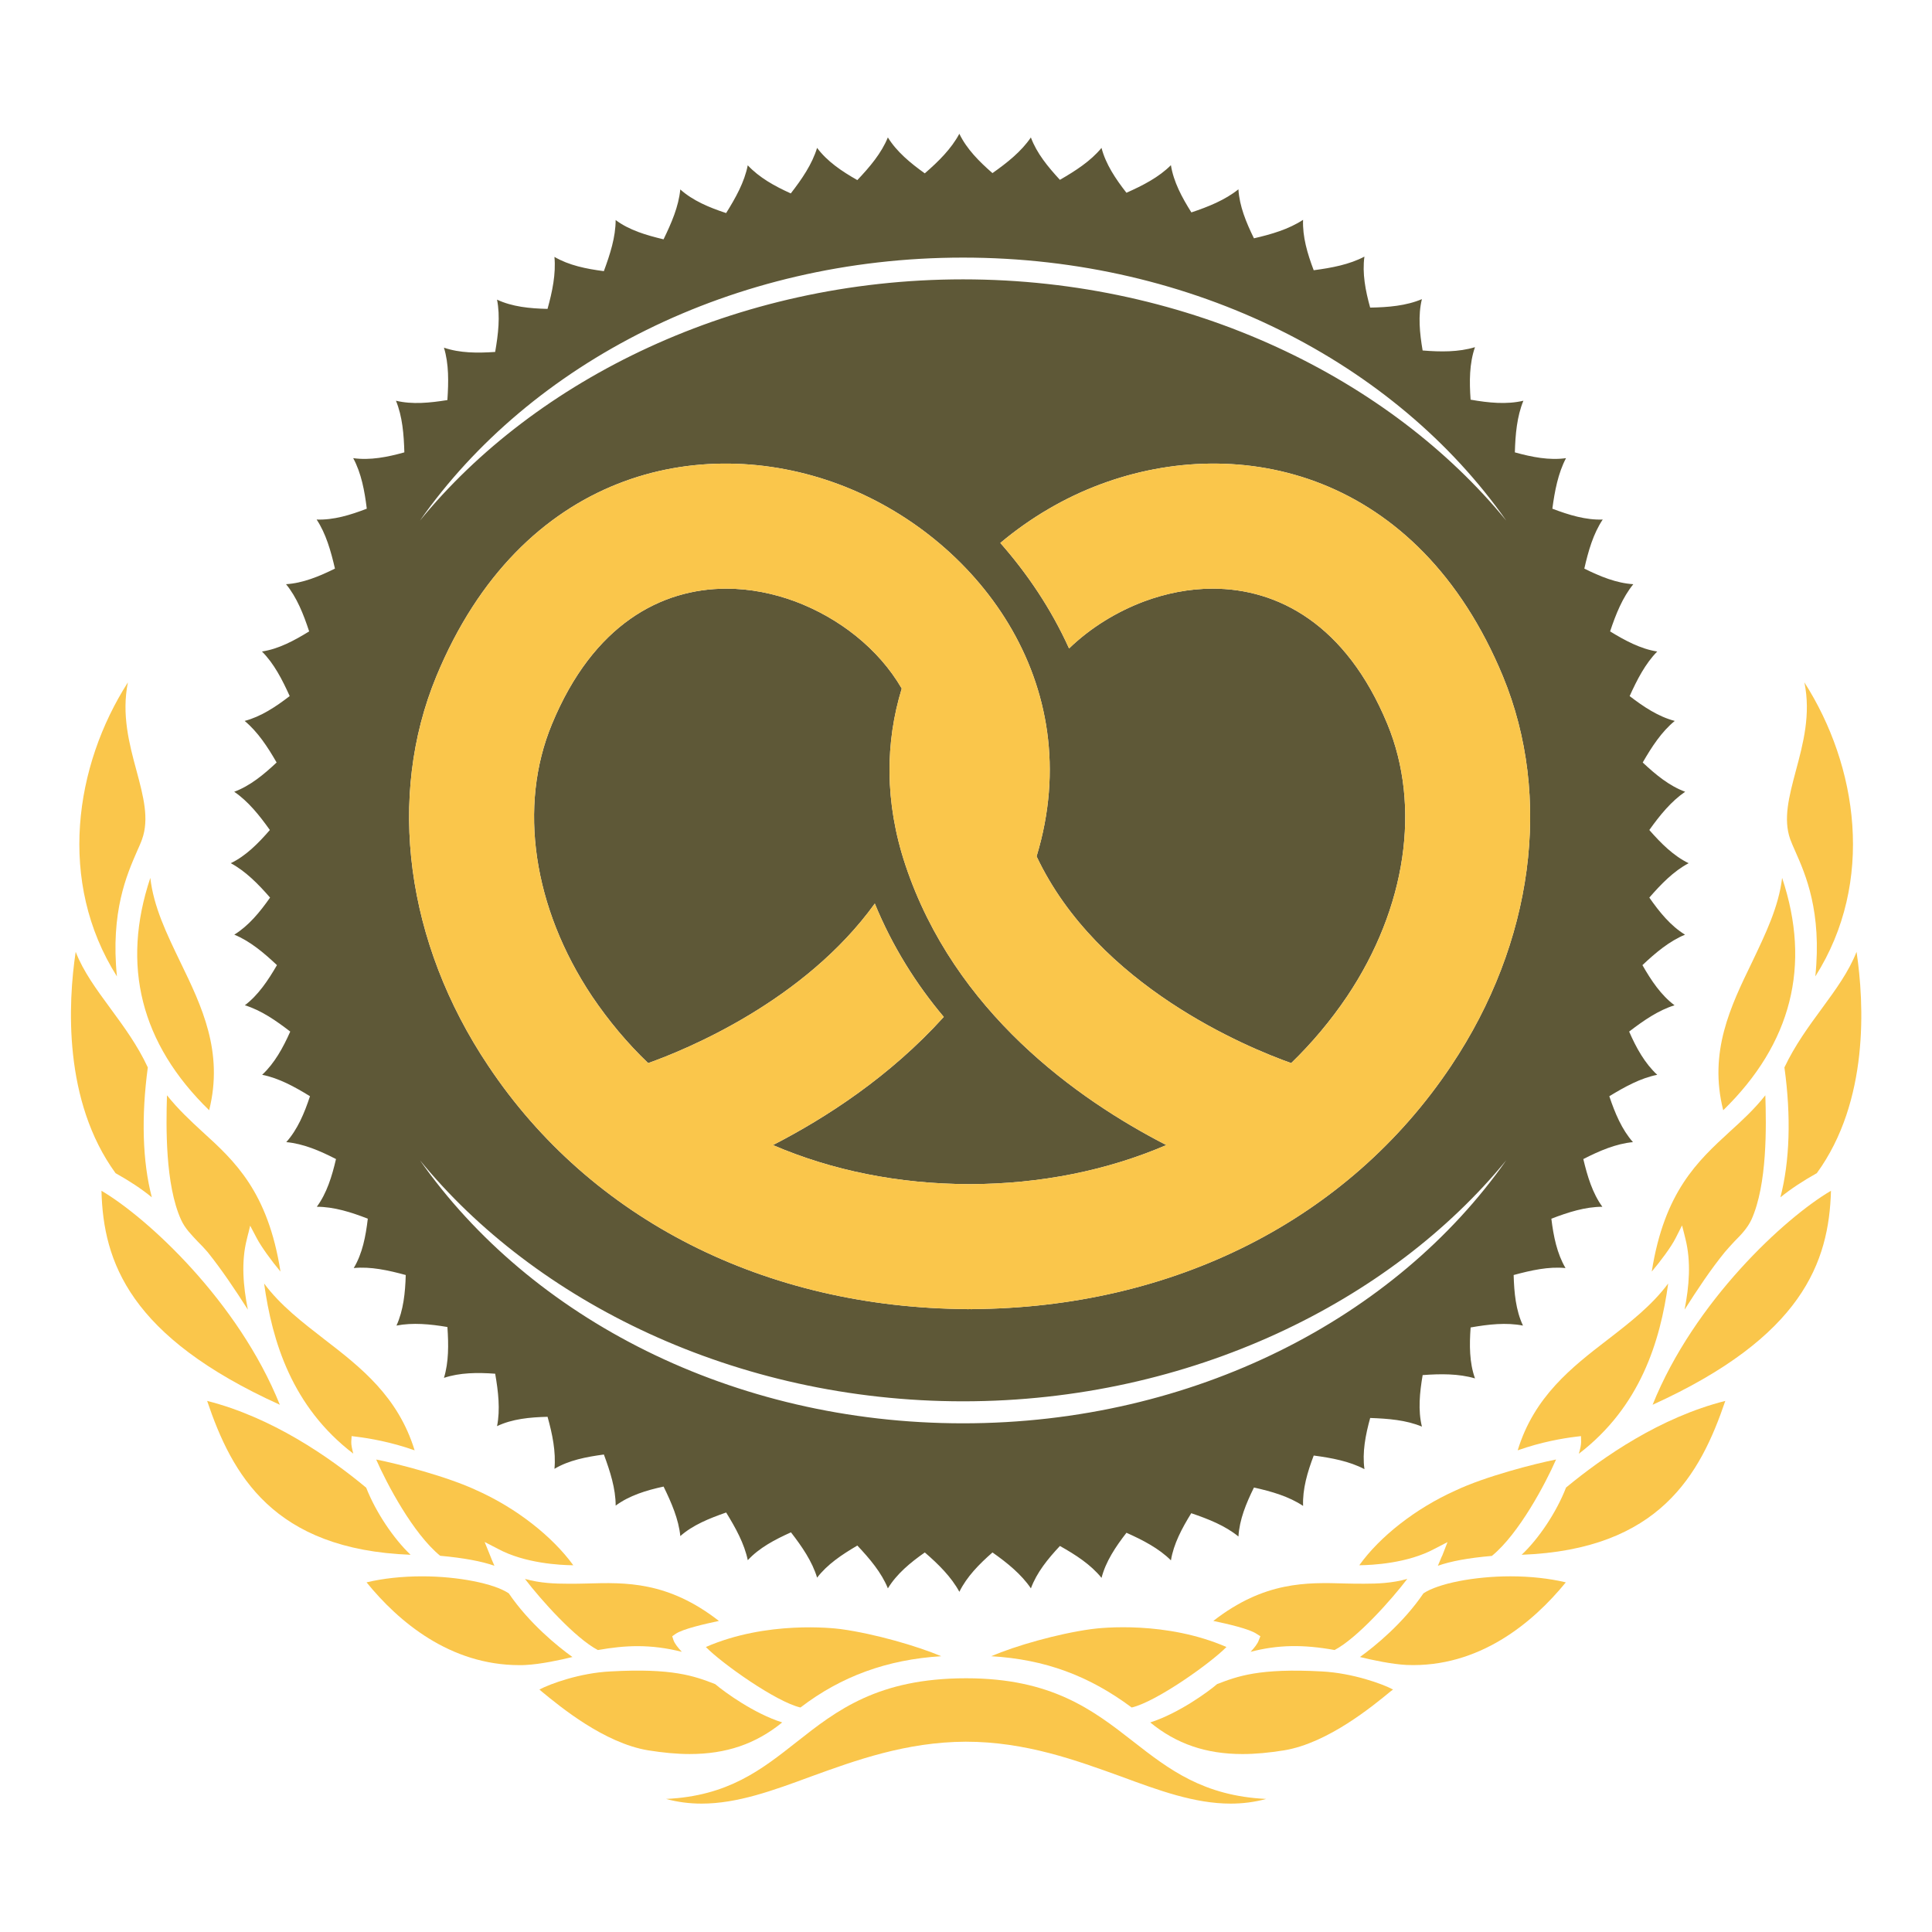 <?xml version="1.0" encoding="utf-8"?>
<!-- Generator: Adobe Illustrator 14.0.0, SVG Export Plug-In . SVG Version: 6.00 Build 43363)  -->
<!DOCTYPE svg PUBLIC "-//W3C//DTD SVG 1.1//EN" "http://www.w3.org/Graphics/SVG/1.1/DTD/svg11.dtd">
<svg version="1.1" id="Layer_1" xmlns="http://www.w3.org/2000/svg" xmlns:xlink="http://www.w3.org/1999/xlink" x="0px" y="0px"
	 width="150px" height="150px" viewBox="0 0 150 150" enable-background="new 0 0 150 150" xml:space="preserve">
<g>
	<path fill="#5E5837" d="M17.917,67.018c1.155,0.622,2.142,1.625,3.051,2.671c-0.797,1.138-1.673,2.195-2.778,2.878
		c1.222,0.502,2.293,1.405,3.313,2.365c-0.697,1.198-1.456,2.331-2.493,3.117c1.271,0.392,2.415,1.188,3.525,2.042
		c-0.563,1.267-1.227,2.466-2.181,3.356c1.299,0.257,2.532,0.938,3.714,1.663c-0.435,1.321-0.971,2.593-1.841,3.564
		c1.322,0.122,2.605,0.669,3.86,1.315c-0.312,1.339-0.714,2.654-1.49,3.704c1.328,0,2.672,0.423,3.96,0.926
		c-0.162,1.372-0.419,2.711-1.093,3.832c1.311-0.13,2.683,0.173,4.038,0.541c-0.039,1.372-0.179,2.738-0.72,3.926
		c1.261-0.245,2.616-0.116,3.955,0.111c0.095,1.372,0.106,2.723-0.268,3.948c1.238-0.411,2.594-0.422,3.977-0.322
		c0.24,1.383,0.402,2.777,0.145,4.07c1.182-0.562,2.538-0.69,3.921-0.725c0.374,1.339,0.658,2.711,0.536,4.039
		c1.126-0.67,2.471-0.926,3.837-1.111c0.485,1.312,0.915,2.644,0.915,3.967c1.06-0.782,2.359-1.183,3.72-1.478
		c0.613,1.253,1.171,2.543,1.299,3.843c0.976-0.86,2.248-1.372,3.559-1.83c0.736,1.193,1.411,2.415,1.679,3.703
		c0.893-0.964,2.091-1.595,3.353-2.163c0.858,1.109,1.645,2.252,2.03,3.519c0.787-1.031,1.924-1.789,3.124-2.493
		c0.965,1.026,1.874,2.098,2.371,3.324c0.686-1.126,1.746-2.003,2.867-2.788c1.06,0.915,2.052,1.896,2.683,3.056
		c0.575-1.172,1.539-2.152,2.571-3.056c1.149,0.809,2.236,1.689,2.983,2.788c0.452-1.227,1.312-2.287,2.253-3.291
		c1.229,0.692,2.389,1.439,3.231,2.477c0.327-1.272,1.092-2.415,1.935-3.502c1.271,0.568,2.526,1.215,3.453,2.143
		c0.205-1.272,0.853-2.489,1.577-3.661c1.333,0.452,2.633,0.966,3.664,1.808c0.079-1.315,0.598-2.576,1.205-3.803
		c1.378,0.307,2.705,0.69,3.815,1.427c-0.051-1.305,0.335-2.622,0.825-3.91c1.395,0.185,2.767,0.441,3.938,1.056
		c-0.179-1.3,0.078-2.645,0.446-3.973c1.395,0.051,2.789,0.157,4.016,0.671c-0.312-1.272-0.173-2.644,0.057-4
		c1.389-0.105,2.794-0.116,4.065,0.257c-0.44-1.222-0.44-2.594-0.34-3.955c1.384-0.244,2.761-0.401,4.065-0.145
		c-0.558-1.188-0.687-2.554-0.725-3.926c1.36-0.368,2.716-0.671,4.027-0.541c-0.659-1.121-0.933-2.46-1.099-3.832
		c1.304-0.503,2.638-0.926,3.959-0.926c-0.769-1.061-1.16-2.365-1.478-3.704c1.261-0.646,2.543-1.193,3.854-1.315
		c-0.859-0.972-1.395-2.243-1.836-3.564c1.193-0.725,2.421-1.406,3.721-1.663c-0.965-0.891-1.629-2.09-2.181-3.356
		c1.115-0.854,2.259-1.65,3.524-2.042c-1.049-0.786-1.807-1.919-2.492-3.117c1.015-0.96,2.092-1.863,3.307-2.365
		c-1.115-0.683-1.975-1.74-2.772-2.878c0.909-1.046,1.881-2.05,3.051-2.671c-1.17-0.566-2.152-1.548-3.051-2.577
		c0.81-1.138,1.69-2.223,2.783-2.97c-1.226-0.451-2.281-1.319-3.296-2.272c0.697-1.21,1.461-2.387,2.488-3.227
		c-1.272-0.332-2.404-1.084-3.503-1.929c0.58-1.28,1.216-2.519,2.142-3.461c-1.271-0.195-2.488-0.842-3.659-1.561
		c0.446-1.342,0.965-2.633,1.802-3.665c-1.316-0.081-2.582-0.605-3.804-1.21c0.312-1.372,0.691-2.702,1.428-3.81
		c-1.299,0.05-2.621-0.351-3.91-0.842c0.184-1.375,0.446-2.758,1.061-3.924c-1.306,0.184-2.649-0.083-3.972-0.449
		c0.039-1.394,0.161-2.789,0.663-4.01c-1.299,0.307-2.693,0.165-4.099-0.081c-0.101-1.411-0.101-2.808,0.34-4.077
		c-1.271,0.388-2.677,0.371-4.065,0.257c-0.229-1.353-0.368-2.708-0.057-3.985c-1.227,0.519-2.621,0.633-4.016,0.656
		c-0.368-1.314-0.625-2.667-0.446-3.958c-1.171,0.616-2.543,0.873-3.938,1.057c-0.49-1.292-0.876-2.605-0.825-3.913
		c-1.11,0.726-2.455,1.124-3.815,1.434c-0.607-1.238-1.126-2.501-1.205-3.804c-1.031,0.829-2.331,1.352-3.652,1.793
		c-0.736-1.166-1.384-2.376-1.589-3.667c-0.927,0.932-2.182,1.578-3.453,2.142c-0.843-1.079-1.607-2.22-1.935-3.483
		c-0.843,1.024-2.021,1.782-3.231,2.479c-0.941-1.023-1.801-2.069-2.253-3.291c-0.747,1.096-1.834,1.96-2.983,2.769
		c-1.032-0.9-1.997-1.866-2.571-3.054c-0.63,1.177-1.623,2.153-2.683,3.073c-1.121-0.8-2.181-1.679-2.867-2.789
		c-0.497,1.221-1.406,2.297-2.371,3.313c-1.199-0.681-2.337-1.444-3.124-2.502c-0.385,1.264-1.171,2.416-2.042,3.536
		c-1.26-0.566-2.448-1.229-3.341-2.183c-0.256,1.308-0.943,2.532-1.679,3.709c-1.311-0.43-2.583-0.962-3.559-1.835
		c-0.128,1.33-0.686,2.61-1.299,3.874c-1.361-0.327-2.66-0.708-3.72-1.498c0,1.325-0.43,2.655-0.915,3.968
		c-1.366-0.176-2.71-0.449-3.837-1.107c0.123,1.319-0.162,2.686-0.536,4.038c-1.383-0.033-2.739-0.164-3.921-0.719
		c0.257,1.291,0.095,2.683-0.145,4.061c-1.383,0.092-2.739,0.092-3.977-0.332c0.39,1.264,0.362,2.669,0.268,4.069
		c-1.35,0.215-2.716,0.357-3.993,0.05c0.502,1.221,0.613,2.616,0.652,4.01c-1.316,0.366-2.654,0.633-3.971,0.449
		c0.63,1.166,0.887,2.549,1.054,3.924c-1.271,0.491-2.587,0.893-3.893,0.842c0.725,1.096,1.104,2.438,1.422,3.81
		c-1.227,0.605-2.493,1.129-3.798,1.21c0.836,1.016,1.355,2.323,1.795,3.665c-1.166,0.719-2.376,1.366-3.664,1.561
		c0.942,0.943,1.573,2.181,2.153,3.461c-1.099,0.845-2.242,1.598-3.497,1.929c1.021,0.851,1.785,2.017,2.482,3.227
		c-1.016,0.954-2.07,1.821-3.292,2.272c1.093,0.748,1.958,1.833,2.767,2.97C20.059,65.47,19.094,66.452,17.917,67.018z
		 M74.769,110.506c-17.92,0-33.598-8.188-42.166-20.426c8.929,10.943,24.474,18.718,42.166,18.718
		c17.698,0,33.231-7.774,42.178-18.718C108.368,102.317,92.684,110.506,74.769,110.506z M74.769,20
		c17.915,0,33.6,8.188,42.178,20.422C108,29.479,92.467,21.689,74.769,21.689c-17.691,0-33.236,7.789-42.166,18.732
		C41.17,28.188,56.849,20,74.769,20z M33.88,52.505c6.576-15.887,20.441-18.933,31.239-14.906
		c10.608,3.963,19.459,15.369,15.361,28.889c4.752,10.079,16.392,14.852,19.767,16.051c1.606-1.556,3.067-3.291,4.345-5.186
		c4.596-6.864,5.757-14.761,3.124-21.137c-3.207-7.755-8.507-10.514-13.565-10.514c-1.846,0-3.647,0.371-5.326,0.993
		c-2.153,0.811-4.167,2.052-5.823,3.65c-1.416-3.124-3.263-5.832-5.337-8.19c2.336-1.963,4.996-3.522,7.78-4.557
		c10.798-4.027,24.658-0.981,31.239,14.906c3.871,9.379,2.376,20.682-4.016,30.242c-7.976,11.941-21.524,18.802-37.219,18.891v0.011
		c-0.062,0-0.111-0.011-0.162-0.011c-0.067,0-0.117,0.011-0.179,0.011v-0.011c-15.695-0.089-29.243-6.949-37.202-18.891
		C31.504,73.187,30.004,61.884,33.88,52.505z"/>
	<path fill="#5E5837" d="M50.323,82.539c2.934-1.042,12.125-4.796,17.597-12.387c1.372,3.341,3.224,6.273,5.354,8.801
		c-4.189,4.636-9.169,7.848-13.264,9.95c4.579,1.97,9.738,3.022,15.277,3.034c5.511-0.012,10.686-1.064,15.266-3.034
		C83.626,85.345,74.1,78.568,70.296,67.16c-1.64-4.917-1.551-9.571-0.285-13.702c-1.807-3.112-4.88-5.488-8.271-6.762
		c-1.679-0.622-3.502-0.993-5.332-0.993c-5.059,0-10.346,2.758-13.553,10.514c-2.644,6.375-1.467,14.273,3.112,21.137
		C47.25,79.248,48.694,80.983,50.323,82.539z"/>
	<path fill="#FAC64B" d="M75.014,130.3c-6.86,0-10.067,2.504-13.163,4.947c-2.733,2.153-5.327,4.2-10.14,4.422
		c0.903,0.246,1.818,0.363,2.761,0.363c2.777,0,5.549-1.016,8.494-2.104c3.453-1.253,7.379-2.682,12.008-2.703
		c4.663,0,8.594,1.45,12.069,2.703c2.94,1.088,5.718,2.104,8.501,2.104c0.943,0,1.863-0.117,2.762-0.363
		c-4.864-0.233-7.536-2.281-10.348-4.479C84.864,132.776,81.656,130.3,75.014,130.3z"/>
	<path fill="#FAC64B" d="M11.788,92.959c-0.725-2.768-0.826-6.259-0.312-10.085c-0.809-1.74-1.879-3.185-2.917-4.601
		c-1.065-1.451-2.092-2.845-2.683-4.373C5.279,77.887,4.9,85.485,8.971,91.084C10.031,91.677,10.962,92.283,11.788,92.959z"/>
	<path fill="#FAC64B" d="M7.878,92.451c0.139,5.539,2.192,11.327,13.849,16.615C18.498,101.034,11.448,94.554,7.878,92.451z"/>
	<path fill="#FAC64B" d="M73.079,128.588c-1.885-0.793-5.147-1.74-7.78-2.103c-0.619-0.084-5.784-0.664-10.497,1.388
		c1.222,1.256,5.449,4.262,7.346,4.697C65.298,130.154,68.874,128.845,73.079,128.588z"/>
	<path fill="#FAC64B" d="M12.964,85.039c-0.072,2.408-0.145,6.927,1.093,9.66c0.301,0.669,0.792,1.159,1.305,1.705
		c0.268,0.258,0.513,0.525,0.759,0.81c1.087,1.355,2.13,2.906,3.124,4.468c-0.363-1.818-0.53-3.721-0.078-5.478l0.106-0.436v0.019
		l0.15-0.625l0.502,0.953c0.352,0.676,1.166,1.796,1.852,2.61c-0.971-6.196-3.547-8.572-6.046-10.843
		C14.777,87.007,13.824,86.115,12.964,85.039z"/>
	<path fill="#FAC64B" d="M16.239,86.199c1.132-4.529-0.569-8.066-2.231-11.49c-1.06-2.203-2.081-4.295-2.337-6.55
		C9.401,74.954,10.923,81.023,16.239,86.199z"/>
	<path fill="#FAC64B" d="M28.431,115.504c-2.911-2.422-7.34-5.467-12.349-6.738c1.924,5.699,5.109,11.544,15.795,11.947
		C30.562,119.463,29.184,117.422,28.431,115.504z"/>
	<path fill="#FAC64B" d="M10.639,66.092c0.156-0.349,0.296-0.658,0.391-0.932c0.563-1.575,0.111-3.302-0.429-5.315
		c-0.569-2.092-1.172-4.387-0.67-6.866c-4.133,6.453-5.499,15.483-0.853,22.829C8.575,70.788,9.853,67.896,10.639,66.092z"/>
	<path fill="#FAC64B" d="M118.14,120.713c10.714-0.403,13.871-6.248,15.812-11.947c-5.026,1.271-9.448,4.316-12.365,6.727
		C120.839,117.422,119.467,119.463,118.14,120.713z"/>
	<path fill="#FAC64B" d="M138.542,82.874c0.53,3.815,0.412,7.307-0.312,10.085c0.843-0.676,1.763-1.282,2.827-1.875
		c4.078-5.599,3.677-13.197,3.085-17.184c-0.597,1.528-1.611,2.922-2.683,4.384C140.428,79.689,139.356,81.156,138.542,82.874z"/>
	<path fill="#FAC64B" d="M128.308,109.066c11.64-5.288,13.692-11.076,13.849-16.615C138.586,94.543,131.537,101.034,128.308,109.066
		z"/>
	<path fill="#FAC64B" d="M110.515,123.708c-1.573,2.319-3.781,4.121-4.93,4.941c0.942,0.233,2.487,0.563,3.625,0.618
		c5.617,0.224,9.805-3.278,12.359-6.414c-1.282-0.306-2.761-0.468-4.306-0.468C114.464,122.386,111.647,122.942,110.515,123.708z"/>
	<path fill="#FAC64B" d="M60.73,133.729c-2.181-0.69-4.44-2.33-5.209-2.978c-1.629-0.63-3.319-1.25-8.132-0.981
		c-2.365,0.116-4.668,0.96-5.51,1.404c0.061,0.057,0.134,0.107,0.195,0.168c1.444,1.188,4.835,3.982,8.232,4.551
		c1.188,0.189,2.242,0.29,3.246,0.29C56.38,136.184,58.683,135.398,60.73,133.729z"/>
	<path fill="#FAC64B" d="M94.496,130.752c-0.652,0.568-2.979,2.271-5.192,2.978c2.036,1.669,4.334,2.454,7.161,2.454h0.013
		c0.991,0,2.062-0.101,3.233-0.29c3.414-0.568,6.917-3.479,8.25-4.573c0.071-0.051,0.128-0.1,0.195-0.146
		c-0.804-0.434-3.136-1.277-5.512-1.404C97.742,129.502,96.074,130.149,94.496,130.752z"/>
	<path fill="#FAC64B" d="M39.502,123.708c-1.132-0.766-3.949-1.322-6.72-1.322c-1.562,0-3.046,0.162-4.323,0.468
		c2.477,3.047,6.464,6.427,11.875,6.427c0.162,0,0.329,0,0.485-0.013c1.143-0.055,2.677-0.385,3.625-0.618
		C43.295,127.829,41.081,126.027,39.502,123.708z"/>
	<path fill="#FAC64B" d="M111.637,121.565c0.998-0.352,2.37-0.608,4.193-0.764l0.012-0.011c2.092-1.718,4.145-5.59,4.97-7.474
		c-1.601,0.312-5.521,1.315-7.831,2.419c-3.057,1.372-5.851,3.559-7.446,5.791c1.021-0.011,3.759-0.146,5.856-1.283l0.993-0.514
		l-0.407,1.048C111.948,120.802,111.82,121.148,111.637,121.565z"/>
	<path fill="#FAC64B" d="M27.734,111.554c0.909,0.112,2.599,0.392,4.457,1.049c-1.283-4.172-4.172-6.438-6.983-8.6
		c-1.74-1.351-3.43-2.644-4.702-4.352c0.625,4.495,2.158,9.566,6.922,13.208c-0.089-0.352-0.167-0.682-0.156-0.914l0.028-0.446
		L27.734,111.554z"/>
	<path fill="#FAC64B" d="M129.518,99.651c-1.277,1.708-2.939,3.001-4.69,4.352c-2.812,2.162-5.718,4.428-6.995,8.6
		c1.857-0.657,3.548-0.937,4.463-1.049l0.451-0.055l0.012,0.446c0,0.232-0.072,0.573-0.179,0.925
		C127.354,109.218,128.904,104.13,129.518,99.651z"/>
	<path fill="#FAC64B" d="M130.092,96.132l0.502-0.991l0.168,0.657l0.1,0.406c0.441,1.775,0.285,3.659-0.072,5.478
		c0.993-1.562,2.02-3.112,3.124-4.468c0.245-0.284,0.484-0.552,0.758-0.842c0.514-0.514,0.993-1.015,1.306-1.673
		c1.238-2.733,1.159-7.252,1.082-9.66c-0.849,1.076-1.818,1.968-2.762,2.822c-2.492,2.292-5.075,4.657-6.057,10.864
		C128.915,97.928,129.74,96.829,130.092,96.132z"/>
	<path fill="#FAC64B" d="M139.385,66.092c0.797,1.804,2.074,4.682,1.556,9.716c4.663-7.346,3.279-16.376-0.849-22.829
		c0.514,2.479-0.1,4.774-0.663,6.866c-0.535,2.013-0.992,3.74-0.436,5.315C139.1,65.434,139.223,65.743,139.385,66.092z"/>
	<path fill="#FAC64B" d="M138.363,68.159c-0.268,2.255-1.294,4.358-2.337,6.55c-1.662,3.424-3.38,6.961-2.236,11.49
		C139.1,81.023,140.634,74.954,138.363,68.159z"/>
	<path fill="#FAC64B" d="M84.72,126.485c-2.633,0.362-5.879,1.299-7.765,2.103c4.149,0.246,7.569,1.494,10.909,3.982
		c1.896-0.436,6.13-3.441,7.357-4.697C90.564,125.849,85.545,126.368,84.72,126.485z"/>
	<path fill="#FAC64B" d="M97.096,128.247c2.125-0.553,4.088-0.58,6.521-0.139c1.762-0.926,4.405-3.899,5.645-5.522
		c-1.188,0.335-2.332,0.373-3.342,0.373c-0.49,0-0.965,0-1.473-0.017c-2.989-0.089-6.28-0.178-10.245,2.906
		c1.088,0.229,2.816,0.62,3.369,1.01l0.284,0.179l-0.123,0.312C97.643,127.616,97.392,127.93,97.096,128.247z"/>
	<path fill="#FAC64B" d="M55.816,125.849c-3.96-3.084-7.245-2.995-10.246-2.906c-0.49,0.017-0.981,0.017-1.455,0.017
		c-1.026,0-2.153-0.038-3.358-0.373c1.238,1.623,3.898,4.597,5.661,5.522c1.099-0.195,2.103-0.303,3.073-0.303
		c1.149,0,2.27,0.146,3.447,0.441c-0.301-0.317-0.547-0.631-0.647-0.898l-0.1-0.312l0.256-0.179
		C53,126.469,54.74,126.078,55.816,125.849z"/>
	<path fill="#FAC64B" d="M44.511,121.527c-1.629-2.243-4.412-4.43-7.446-5.791c-2.326-1.104-6.247-2.107-7.859-2.419
		c0.826,1.884,2.867,5.756,4.97,7.474h0.011c1.807,0.166,3.196,0.423,4.2,0.774c-0.123-0.284-0.251-0.563-0.33-0.787l-0.429-1.059
		l1.015,0.524C40.741,121.382,43.496,121.517,44.511,121.527z"/>
	<path fill="#FAC64B" d="M75.109,101.638v0.011c0.062,0,0.112-0.011,0.179-0.011c0.05,0,0.1,0.011,0.162,0.011v-0.011
		c15.694-0.089,29.243-6.949,37.219-18.891c6.392-9.561,7.887-20.863,4.016-30.242c-6.581-15.887-20.441-18.933-31.239-14.906
		c-2.784,1.035-5.444,2.594-7.78,4.557c2.074,2.359,3.921,5.067,5.337,8.19c1.656-1.598,3.67-2.839,5.823-3.65
		c1.679-0.622,3.48-0.993,5.326-0.993c5.059,0,10.358,2.758,13.565,10.514c2.633,6.375,1.472,14.273-3.124,21.137
		c-1.277,1.895-2.738,3.63-4.345,5.186c-3.375-1.199-15.015-5.973-19.767-16.051c4.099-13.52-4.752-24.926-15.361-28.889
		c-10.798-4.027-24.664-0.981-31.239,14.906c-3.876,9.379-2.376,20.682,4.027,30.242C45.866,94.688,59.414,101.549,75.109,101.638z
		 M42.854,56.217c3.207-7.755,8.495-10.514,13.553-10.514c1.83,0,3.653,0.371,5.332,0.993c3.391,1.274,6.464,3.65,8.271,6.762
		c-1.266,4.13-1.355,8.785,0.285,13.702c3.804,11.408,13.33,18.185,20.258,21.743c-4.58,1.97-9.755,3.022-15.266,3.034
		c-5.539-0.012-10.698-1.064-15.277-3.034c4.094-2.103,9.075-5.314,13.264-9.95c-2.131-2.527-3.983-5.46-5.354-8.801
		c-5.472,7.591-14.664,11.345-17.597,12.387c-1.629-1.556-3.073-3.291-4.356-5.186C41.388,70.49,40.21,62.592,42.854,56.217z"/>
</g>
</svg>
